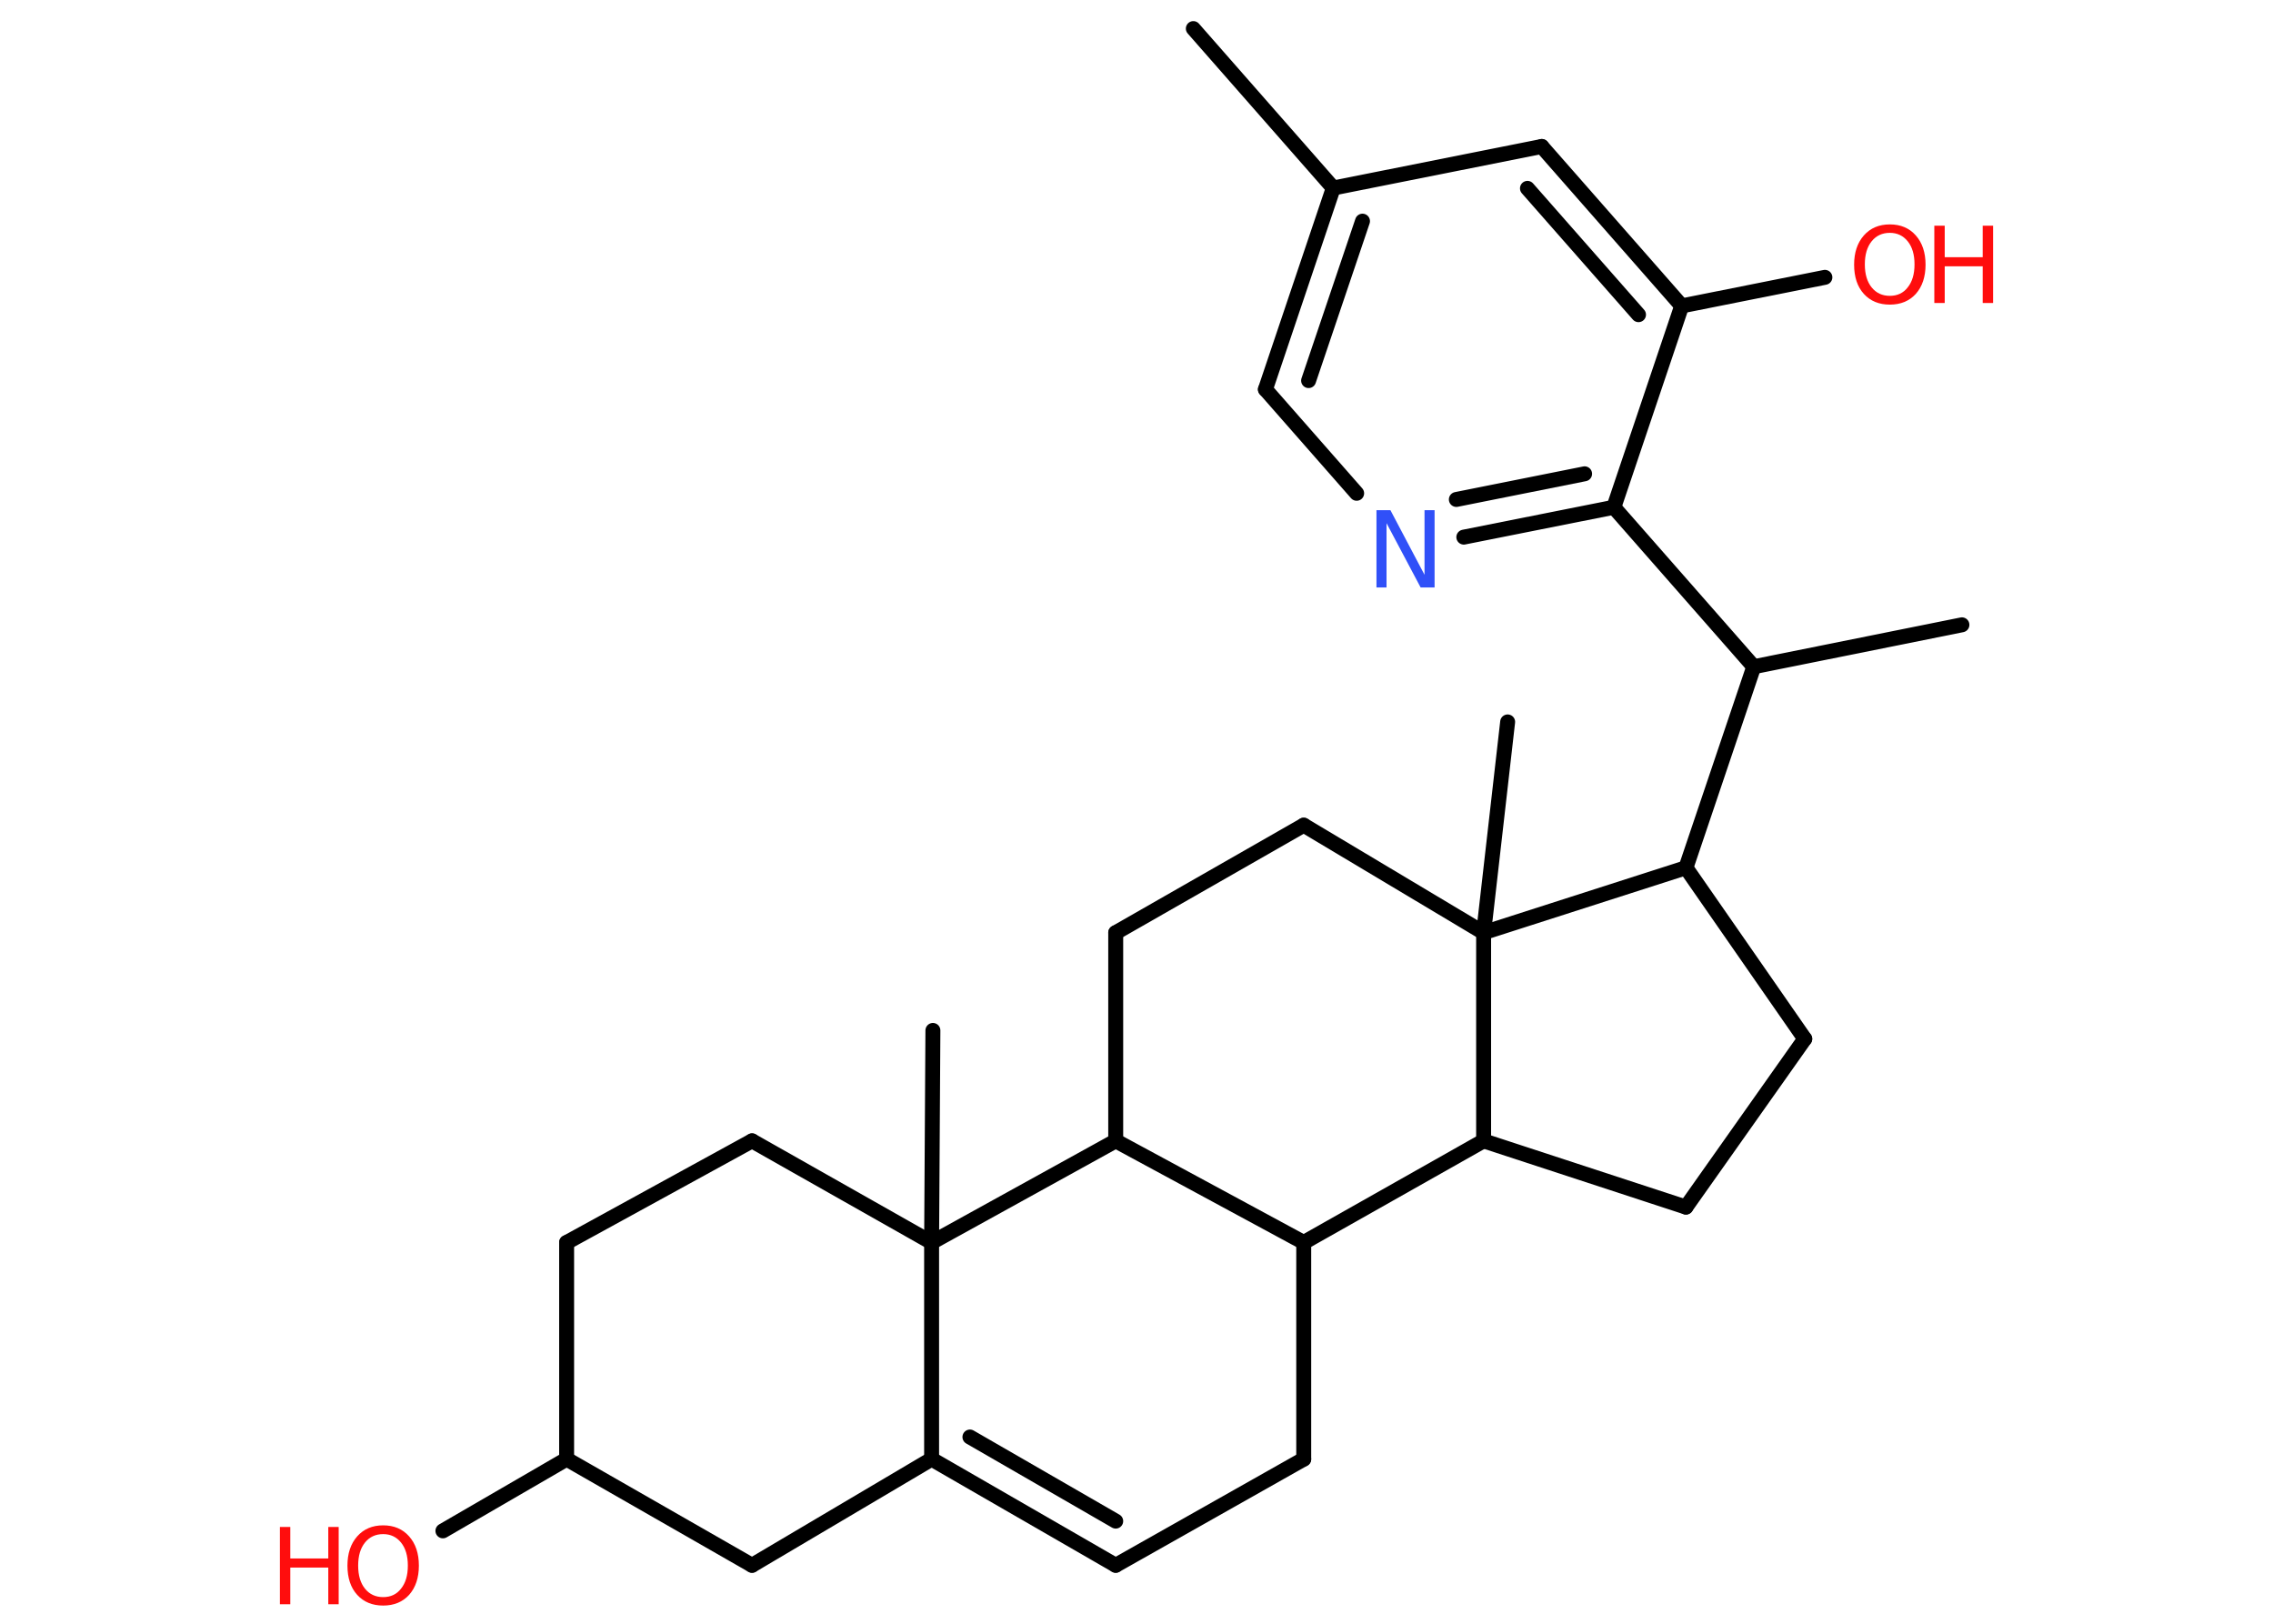 <?xml version='1.0' encoding='UTF-8'?>
<!DOCTYPE svg PUBLIC "-//W3C//DTD SVG 1.1//EN" "http://www.w3.org/Graphics/SVG/1.1/DTD/svg11.dtd">
<svg version='1.2' xmlns='http://www.w3.org/2000/svg' xmlns:xlink='http://www.w3.org/1999/xlink' width='70.0mm' height='50.0mm' viewBox='0 0 70.0 50.0'>
  <desc>Generated by the Chemistry Development Kit (http://github.com/cdk)</desc>
  <g stroke-linecap='round' stroke-linejoin='round' stroke='#000000' stroke-width='.46' fill='#FF0D0D'>
    <rect x='.0' y='.0' width='70.0' height='50.0' fill='#FFFFFF' stroke='none'/>
    <g id='mol1' class='mol'>
      <line id='mol1bnd1' class='bond' x1='36.75' y1='.88' x2='41.06' y2='5.79'/>
      <g id='mol1bnd2' class='bond'>
        <line x1='41.06' y1='5.79' x2='38.97' y2='11.99'/>
        <line x1='41.96' y1='6.81' x2='40.3' y2='11.72'/>
      </g>
      <line id='mol1bnd3' class='bond' x1='38.97' y1='11.99' x2='41.78' y2='15.19'/>
      <g id='mol1bnd4' class='bond'>
        <line x1='45.08' y1='16.54' x2='49.7' y2='15.62'/>
        <line x1='44.85' y1='15.38' x2='48.8' y2='14.59'/>
      </g>
      <line id='mol1bnd5' class='bond' x1='49.7' y1='15.62' x2='54.01' y2='20.53'/>
      <line id='mol1bnd6' class='bond' x1='54.01' y1='20.53' x2='60.42' y2='19.24'/>
      <line id='mol1bnd7' class='bond' x1='54.01' y1='20.53' x2='51.92' y2='26.72'/>
      <line id='mol1bnd8' class='bond' x1='51.92' y1='26.72' x2='55.58' y2='31.99'/>
      <line id='mol1bnd9' class='bond' x1='55.58' y1='31.99' x2='51.92' y2='37.17'/>
      <line id='mol1bnd10' class='bond' x1='51.92' y1='37.17' x2='45.69' y2='35.13'/>
      <line id='mol1bnd11' class='bond' x1='45.69' y1='35.13' x2='40.15' y2='38.26'/>
      <line id='mol1bnd12' class='bond' x1='40.15' y1='38.26' x2='40.15' y2='44.93'/>
      <line id='mol1bnd13' class='bond' x1='40.15' y1='44.93' x2='34.36' y2='48.2'/>
      <g id='mol1bnd14' class='bond'>
        <line x1='28.69' y1='44.93' x2='34.36' y2='48.2'/>
        <line x1='29.87' y1='44.25' x2='34.36' y2='46.84'/>
      </g>
      <line id='mol1bnd15' class='bond' x1='28.69' y1='44.93' x2='23.16' y2='48.2'/>
      <line id='mol1bnd16' class='bond' x1='23.16' y1='48.2' x2='17.45' y2='44.93'/>
      <line id='mol1bnd17' class='bond' x1='17.45' y1='44.93' x2='13.64' y2='47.14'/>
      <line id='mol1bnd18' class='bond' x1='17.45' y1='44.93' x2='17.45' y2='38.26'/>
      <line id='mol1bnd19' class='bond' x1='17.45' y1='38.26' x2='23.16' y2='35.13'/>
      <line id='mol1bnd20' class='bond' x1='23.16' y1='35.13' x2='28.69' y2='38.26'/>
      <line id='mol1bnd21' class='bond' x1='28.69' y1='44.93' x2='28.69' y2='38.26'/>
      <line id='mol1bnd22' class='bond' x1='28.69' y1='38.26' x2='28.73' y2='31.73'/>
      <line id='mol1bnd23' class='bond' x1='28.69' y1='38.26' x2='34.36' y2='35.13'/>
      <line id='mol1bnd24' class='bond' x1='40.15' y1='38.26' x2='34.36' y2='35.13'/>
      <line id='mol1bnd25' class='bond' x1='34.36' y1='35.13' x2='34.36' y2='28.72'/>
      <line id='mol1bnd26' class='bond' x1='34.36' y1='28.72' x2='40.15' y2='25.41'/>
      <line id='mol1bnd27' class='bond' x1='40.15' y1='25.41' x2='45.69' y2='28.72'/>
      <line id='mol1bnd28' class='bond' x1='51.92' y1='26.72' x2='45.69' y2='28.72'/>
      <line id='mol1bnd29' class='bond' x1='45.69' y1='35.13' x2='45.69' y2='28.72'/>
      <line id='mol1bnd30' class='bond' x1='45.69' y1='28.72' x2='46.43' y2='22.23'/>
      <line id='mol1bnd31' class='bond' x1='49.7' y1='15.62' x2='51.79' y2='9.42'/>
      <line id='mol1bnd32' class='bond' x1='51.79' y1='9.42' x2='56.2' y2='8.54'/>
      <g id='mol1bnd33' class='bond'>
        <line x1='51.79' y1='9.42' x2='47.48' y2='4.51'/>
        <line x1='50.46' y1='9.69' x2='47.04' y2='5.8'/>
      </g>
      <line id='mol1bnd34' class='bond' x1='41.06' y1='5.79' x2='47.48' y2='4.51'/>
      <path id='mol1atm4' class='atom' d='M42.39 15.71h.43l1.05 1.99v-1.99h.31v2.38h-.43l-1.05 -1.98v1.98h-.31v-2.38z' stroke='none' fill='#3050F8'/>
      <g id='mol1atm18' class='atom'>
        <path d='M11.8 47.24q-.35 .0 -.56 .26q-.21 .26 -.21 .71q.0 .45 .21 .71q.21 .26 .56 .26q.35 .0 .55 -.26q.21 -.26 .21 -.71q.0 -.45 -.21 -.71q-.21 -.26 -.55 -.26zM11.8 46.97q.5 .0 .8 .34q.3 .34 .3 .9q.0 .56 -.3 .9q-.3 .33 -.8 .33q-.5 .0 -.8 -.33q-.3 -.33 -.3 -.9q.0 -.56 .3 -.9q.3 -.34 .8 -.34z' stroke='none'/>
        <path d='M8.62 47.02h.32v.97h1.17v-.97h.32v2.38h-.32v-1.13h-1.17v1.13h-.32v-2.38z' stroke='none'/>
      </g>
      <g id='mol1atm29' class='atom'>
        <path d='M58.2 7.17q-.35 .0 -.56 .26q-.21 .26 -.21 .71q.0 .45 .21 .71q.21 .26 .56 .26q.35 .0 .55 -.26q.21 -.26 .21 -.71q.0 -.45 -.21 -.71q-.21 -.26 -.55 -.26zM58.2 6.91q.5 .0 .8 .34q.3 .34 .3 .9q.0 .56 -.3 .9q-.3 .33 -.8 .33q-.5 .0 -.8 -.33q-.3 -.33 -.3 -.9q.0 -.56 .3 -.9q.3 -.34 .8 -.34z' stroke='none'/>
        <path d='M59.57 6.95h.32v.97h1.17v-.97h.32v2.38h-.32v-1.13h-1.17v1.13h-.32v-2.38z' stroke='none'/>
      </g>
    </g>
  </g>
</svg>

